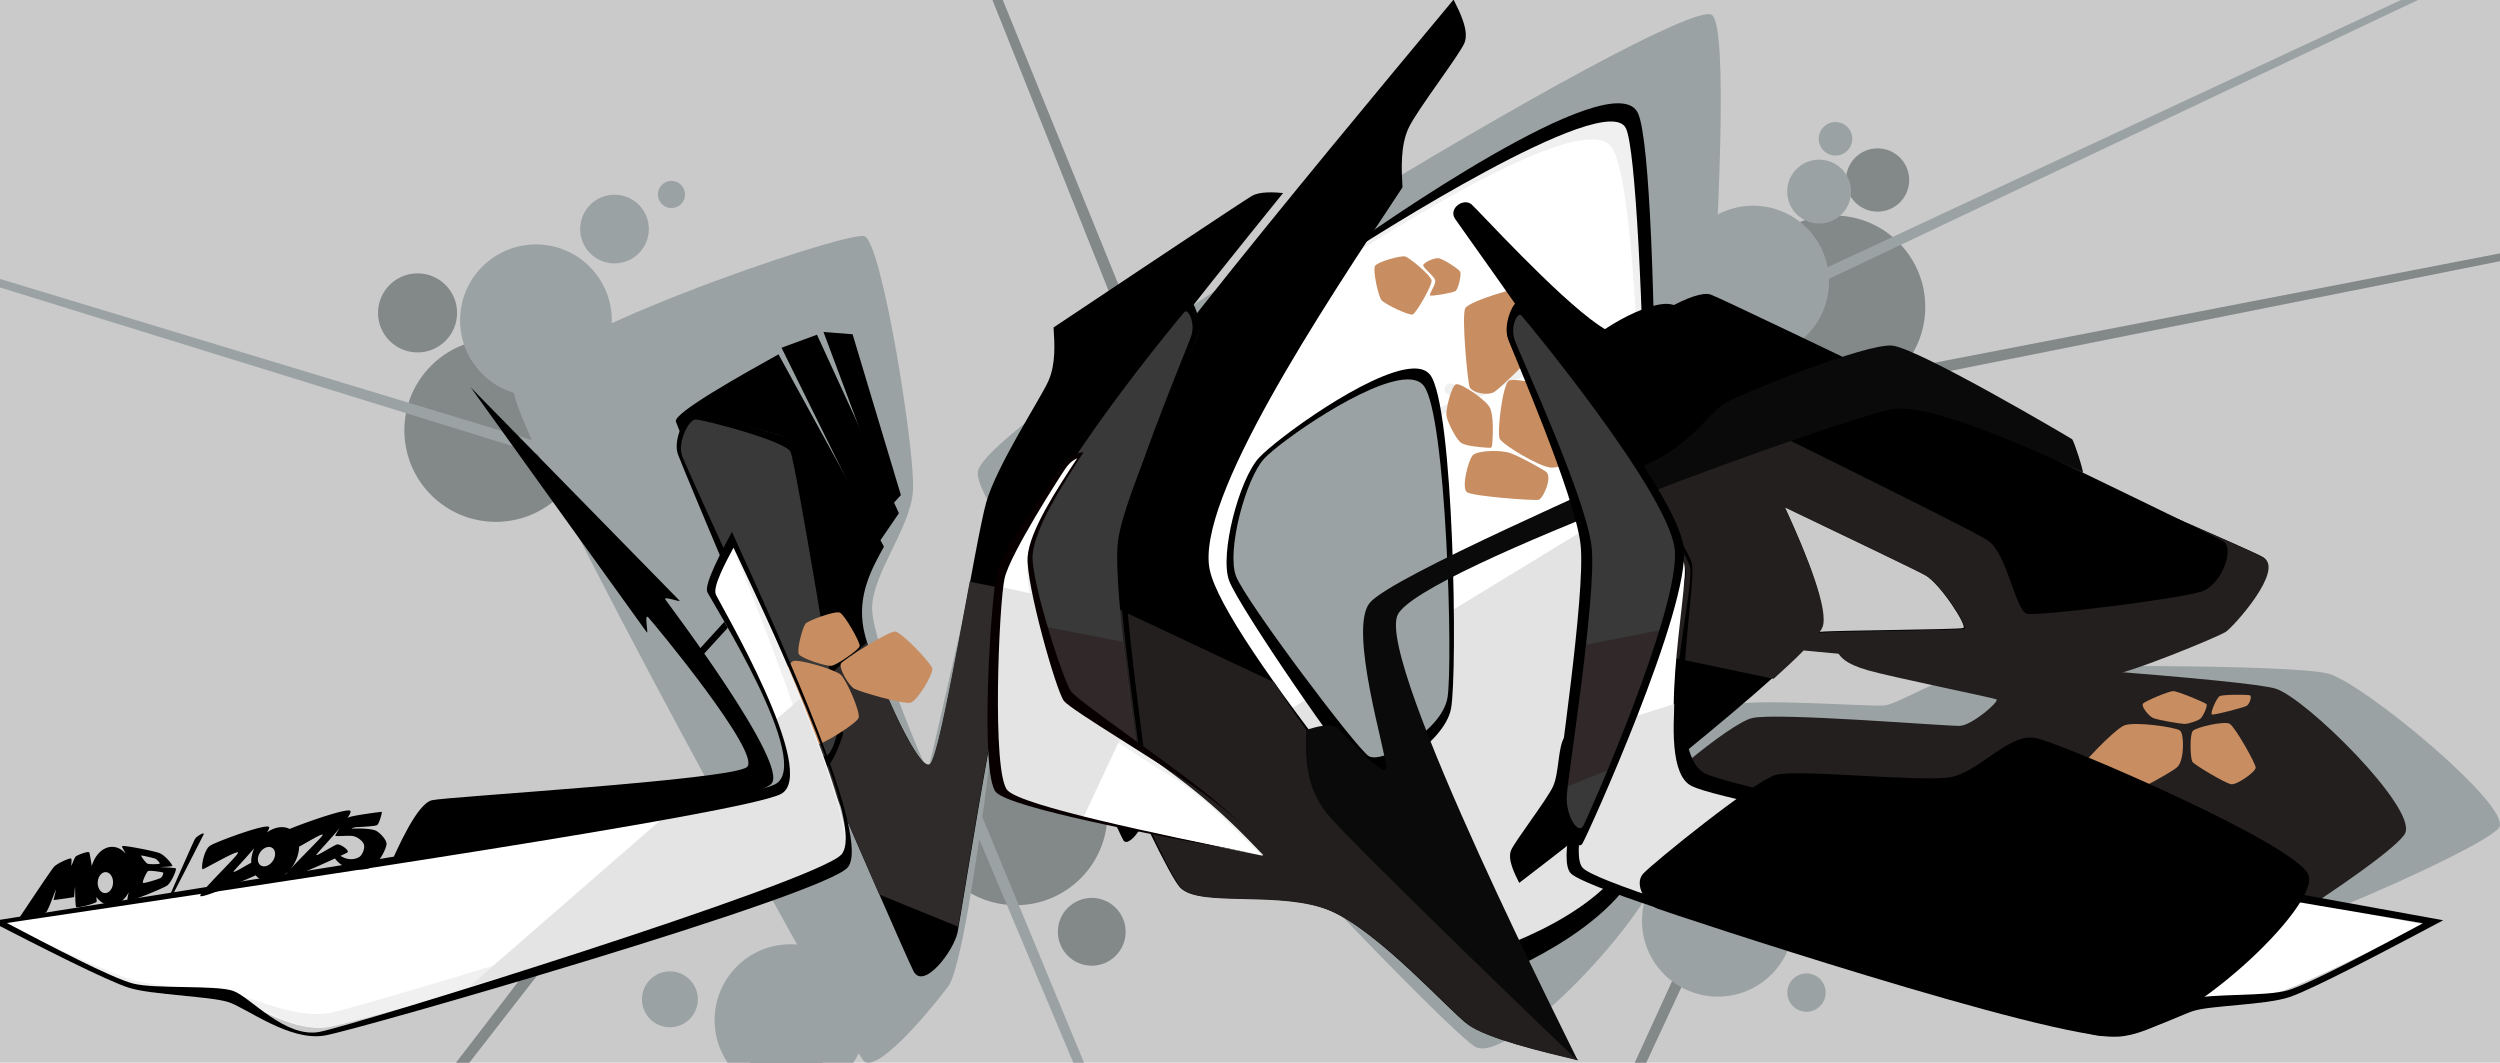 <?xml version="1.0" encoding="UTF-8"?>
<!-- Created with Inkscape (http://www.inkscape.org/) -->
<svg width="1098" height="466.74" version="1.1" viewBox="0 0 290.52 123.49" xmlns="http://www.w3.org/2000/svg">
 <g transform="translate(-46.051 -4.005)" type="layer">
  <rect x="37.245" y="-3.214" width="306.28" height="138.63" fill="#cacaca" stroke-width=".383"/>
 </g>
 <g id="U0_block" fill="#838889" type="layer">
  <path transform="translate(21.532 22.461)" d="m175.03-17.242c0.122 1.099 0.229 2.545 0.264 4.498 0.071 3.957-0.059 9.364-0.328 15.537l-0.203 4.652 4.107-2.195c0.882-0.471 1.867-0.72 2.867-0.727 3.431 0.004 6.152 2.728 6.152 6.156-2e-3 1.758-0.753 3.429-2.066 4.598l-2.988 2.658 3.609 1.723c1.504 0.718 3.598 1.729 5.312 2.551l0.926 0.443 0.982-0.293c1.146-0.343 2.163-0.602 2.832-0.721 0.446-0.079 0.771-0.07 0.627-0.084-0.08-0.008 0.225 0.067 0.381 0.121 0.313 0.108 0.748 0.282 1.256 0.504 1.524 0.667 3.695 1.767 5.969 2.982 2.842 1.52 5.869 3.227 8.193 4.562 0.016 0.009 2.807 1.636 3.43 1.996 0.01 0.02 0.021 0.039 0.031 0.061 0.022 0.042 0.043 0.087 0.066 0.133 0.025 0.051 0.051 0.104 0.078 0.158 0.268 0.544 0.59 1.239 0.807 1.74l0.391 0.906 0.889 0.432c4.517 2.188 8.787 4.255 11.631 5.644l0.051 0.025 0.053 0.021c2.583 1.127 4.827 2.114 6.482 2.853 1e-3 4.6e-4 0.943 0.435 1.756 0.809-5e-3 0.01-9e-3 0.018-0.014 0.027-0.054 0.107-0.114 0.222-0.18 0.34-0.496 0.887-1.321 1.995-2.057 2.859-7.2e-4 8.44e-4 -1.249 1.358-1.248 1.357 5.1e-4 -3.39e-4 -1.827 0.816-1.828 0.816-0.76 0.324-1.672 0.701-2.643 1.09-1.618 0.648-3.405 1.329-4.936 1.859l0.861 5.166c5.745 0.016 11.707 0.11 15.973 0.312 1.706 0.081 3.146 0.181 4.143 0.291 0.664 0.074 1.167 0.172 1.23 0.189 0.067 0.019 0.734 0.296 1.527 0.764 1.19 0.701 2.8 1.809 4.518 3.107 4.294 3.246 9.396 7.865 11.287 10.34 0.026 0.034 0.047 0.064 0.072 0.098-1.206 0.746-3.324 1.92-6.246 3.312-2.998 1.429-6.608 3.029-10.379 4.586l-8.32 3.436 8.854 1.631c0.703 0.13 1.402 0.259 2.133 0.395-1.408 0.684-2.841 1.413-4.098 1.998-2.316 1.078-4.344 1.928-5.023 2.133-0.738 0.223-3.02 0.474-5.168 0.617-1.745 0.116-4.354 0.228-5.742 0.6-1.085 0.29-2.813 1.202-3.797 1.658-0.983 0.456-2.015 0.877-2.971 1.123-0.955 0.246-1.806 0.309-2.488 0.18-0.202-0.038-1.561-0.365-3.217-0.799l-0.014 0.053c-1.678-0.464-4.026-1.117-7.137-1.99-4.959-1.372-11.168-3.143-17.449-4.988-0.633-0.184-1.219-0.354-1.836-0.535-0.274-0.081-0.543-0.163-0.844-0.252-1.581-0.464-3.119-0.927-4.693-1.397l-2.562-0.764-0.748 2.566c-0.769 2.642-3.162 4.437-5.912 4.438-3.434 1.41e-4 -6.162-2.727-6.162-6.152 2e-3 -0.622 0.098-1.24 0.285-1.832l-4.779-2.217c-2.41 3.814-6.762 8.78-10.652 12.201l-1.543 1.357 0.926 1.834c0.014 0.028 0.305 0.604 0.42 0.832-0.842-0.234-1.715-0.462-2.475-0.709l-1.07-0.348-0.994 0.527c-0.52 0.276-0.889 0.394-1.115 0.453-0.315-0.272-0.945-0.812-0.945-0.812-0.515-0.469-1.148-1.066-1.877-1.768-2.732-2.631-6.796-6.742-11.396-11.531l-0.246-0.256-0.303-0.182c-0.657-0.394-1.4-0.807-2.131-1.119-1.41-0.603-2.96-0.959-4.441-1.176-3.386-0.495-7.493-0.377-9.83-0.545-0.831-0.06-1.517-0.16-1.93-0.27-0.184-0.049-0.288-0.094-0.348-0.121-0.067-0.109-0.463-0.748-0.463-0.748-0.228-0.392-0.502-0.889-0.809-1.469-0.512-0.965-1.114-2.161-1.772-3.518l-0.566-1.166-1.266-0.271c-4.982-1.072-9.798-2.2-12.965-3.156-1.056-0.319-1.928-0.62-2.512-0.863-0.158-0.066-0.258-0.115-0.367-0.168-0.006-0.027-0.013-0.053-0.02-0.082-0.147-0.684-0.291-1.972-0.373-3.49l-5.287-0.188c-0.79 6.305-1.688 12.82-2.562 17.951-0.525 3.079-1.048 5.674-1.5 7.33-2.93e-4 0.001-0.5 1.553-0.5 1.553-1.321 1.74-3.411 4.252-5.191 5.988-0.557 0.543-0.913 0.778-1.338 1.107l-2.008-3.314-2.129 4.408c-1.029 2.131-3.172 3.479-5.535 3.482-3.434 1.4e-4 -6.16-2.727-6.16-6.162 5.8e-5 -3.435 2.726-6.16 6.154-6.16 0.183 4.7e-4 0.361 0.008 0.537 0.023l5 0.451-2.441-4.387c-0.93-1.672-2.007-3.631-3.049-5.518l-1.084-1.965-2.117 0.74c-9.294 3.251-24.706 7.808-36.164 11.041-7.639 2.155-13.967 3.804-14.582 3.92-0.443 0.084-0.961 0.088-1.551 0.006l-0.035-0.006-0.037-0.004c-1.421-0.156-3.203-0.901-4.785-1.66-0.923-0.443-2.067-1.052-3.107-1.33-0.377-0.101-0.85-0.177-1.19-0.225l-0.021-2e-3 -0.021-0.004c-2.039-0.251-5.386-0.366-7.5-0.617l-0.02-4e-3c-0.957-0.106-1.789-0.254-2.158-0.365-0.679-0.205-2.708-1.055-5.023-2.133-1.164-0.542-2.496-1.22-3.795-1.85 11.786-1.865 24.605-3.89 37.344-5.986l1.406-0.232 0.584-1.301c0.624-1.389 1.371-2.956 2.061-4.1 0.345-0.572 0.682-1.036 0.898-1.275 0.017-0.019 0.033-0.035 0.049-0.051 0.379-0.036 2.262-0.215 2.264-0.215 6.125-0.517 21.073-1.543 28.904-2.557l3.836-0.498-1.842-3.4c-5.136-9.488-10.345-19.29-14.461-27.42l-0.092-0.184-0.121-0.168c-2.067-2.875-3.871-5.385-5.75-7.998l1.398-0.969c-1.03-2.208-1.836-4.059-2.318-5.334-0.321-0.85-0.486-1.522-0.484-1.51l-0.23-1.695-1.641-0.49c-2.622-0.782-4.399-3.166-4.4-5.9 6e-5 -3.435 2.726-6.162 6.16-6.162 3.421 6.1e-5 6.138 2.709 6.158 6.125-0.004 0.049-0.006 0.09-0.012 0.154l-0.42 4.561 4.166-1.9c5.669-2.585 12.634-5.212 18.291-7.115 2.829-0.952 5.338-1.724 7.168-2.219 0.576-0.156 0.933-0.23 1.353-0.326 0.264 0.722 0.563 1.548 0.91 2.957 0.677 2.746 1.387 6.402 1.988 10.025 0.601 3.624 1.095 7.234 1.361 9.902 0.177 1.779 0.231 3.236 0.205 3.623-0.074 1.089-0.696 2.775-1.565 4.609-0.814 1.72-1.98 3.941-2.617 5.936-0.335 1.047-0.588 2.202-0.574 3.389 0.05 4.244 5.031 16.251 6.215 18.879l0.209 0.463 0.367 0.355c0.359 0.347 1.461 1.365 3.033 1.037l1.578-0.328 0.438-1.551c0.377-1.338 2.726-11.713 4.115-17.754l0.014-0.055 0.01-0.057c0.93-5.003 1.733-9.114 2.195-11.121l0.344 5.1c0.064 0.953 0.253 2.121 0.486 3.303 0.429 2.168 2.622 11.335 4.031 13.193 0.71 0.936 3.518 2.937 4.559 3.697l7.537 5.504-3.51-8.646c-2.009-4.951-3.83-10.025-4.922-14.105l-0.145-0.539-0.348-0.436c-1.055-1.318-2.017-2.557-2.922-3.752l-4.465-5.894 0.094-0.299-0.535-0.99c-0.352-0.651-0.576-1.172-0.689-1.504 0.168-0.212 0.406-0.49 0.768-0.85 0.815-0.811 2.053-1.885 3.564-3.098l0.391-0.314 0.25-0.436c0.94-1.637 2.485-4.252 2.922-5.244 0.894-2.029 0.916-4.154 0.848-5.883 4.495-2.996 10.304-6.865 14.906-9.918-1.17 1.465-2.22 2.752-3.402 4.25l3.537 3.867c0.846-0.553 1.668-1.091 2.523-1.645l0.365-0.236 0.27-0.338c6.056-7.599 12.563-15.508 18.805-23.047-0.296 0.48-0.618 0.984-0.805 1.381-1.049 2.231-1.099 4.723-1.043 6.6l0.135 4.527 3.885-2.326c14.202-8.507 27.636-15.842 32.729-17.775zm4.797 48.504 3.102 6.701c1.639 3.542 3.095 7.101 3.789 9.547 0.231 0.815 0.374 1.506 0.426 1.959 0.022 0.19 0.021 0.305 0.019 0.389-0.021 0.039 0.02-0.042-0.043 0.047l-0.541 0.762-0.051-0.006-0.924 0.943c-1.531 1.562-3.903 3.707-6.654 6.064l-6.24 5.348 8.189-0.686c1.556-0.13 4.297-0.104 7.01-0.016 1.943 0.063 8.353 0.399 9.518 0.244 1.469-0.195 4.857-1.958 6.197-2.555l7.418-3.301-7.936-1.721c-2.122-0.46-3.531-0.801-5.019-1.154 3.012-0.05 6.392-0.101 7.697-0.176 0.109-0.006 0.847-0.031 1.367-0.236 0.816-0.322 1.313-0.951 1.549-1.57 0.459-1.204-0.084-2.34-0.191-2.584-0.703-1.605-3.273-5.524-5.453-6.781-1.175-0.678-11.728-5.707-16.568-8.027zm36.359 0.148c7e-3 0.013 0.017 0.027 0.025 0.043 0.01 0.018 0.018 0.036 0.029 0.057-0.059-0.081-0.071-0.13-0.055-0.1zm-28.256 61.467c0.021 2e-6 0.043 0.002 0.066 0.006 0.028 0.005 0.029 0.005 0.057 0.014 0.017 0.005 0.032 0.011 0.047 0.018 0.014 6e-3 0.028 0.012 0.041 0.02 0.011 0.006 0.021 0.012 0.031 0.02 9e-3 0.006 0.019 0.012 0.027 0.02 8e-3 0.006 0.016 0.015 0.023 0.021 0.066 0.062 0.116 0.153 0.131 0.252 3e-3 0.021 4e-3 0.04 4e-3 0.059-2e-5 0.134-0.011 0.165-0.098 0.271-6e-3 0.008-0.013 0.016-0.019 0.023-8e-3 0.008-0.015 0.016-0.023 0.023-9e-3 0.008-0.019 0.016-0.029 0.023-0.011 0.008-0.023 0.016-0.035 0.023-0.014 0.008-0.028 0.016-0.043 0.023-0.017 0.008-0.035 0.016-0.053 0.021-0.03 0.009-0.03 0.009-0.061 0.014-0.023 0.004-0.046 0.006-0.066 0.006-0.018 2e-6 -0.038-8.89e-4 -0.059-0.004-0.028-0.004-0.029-0.006-0.057-0.014-0.025-7e-3 -0.025-0.006-0.049-0.016-0.014-0.006-0.028-0.013-0.041-0.02-0.012-0.006-0.022-0.012-0.033-0.02-0.01-0.006-0.018-0.014-0.027-0.021-8e-3 -0.006-0.016-0.013-0.023-0.02-0.068-0.062-0.119-0.151-0.135-0.25-4e-3 -0.023-6e-3 -0.046-6e-3 -0.066-1e-5 -0.02 2e-3 -0.042 6e-3 -0.064 5e-3 -0.031 4e-3 -0.032 0.014-0.062 6e-3 -0.018 0.014-0.036 0.021-0.053 7e-3 -0.015 0.015-0.029 0.023-0.043 7e-3 -0.012 0.015-0.024 0.023-0.035 8e-3 -0.01 0.015-0.02 0.023-0.029 8e-3 -0.008 0.015-0.016 0.023-0.023 7e-3 -0.007 0.015-0.013 0.023-0.02 0.107-0.087 0.138-0.098 0.271-0.098zm-132.08 0.623c0.359 6e-6 0.592 0.233 0.592 0.592-7e-6 0.359-0.233 0.592-0.592 0.592-0.359-5e-6 -0.592-0.233-0.592-0.592 6e-6 -0.359 0.233-0.592 0.592-0.592zm164.7 0.961c0.161 0.011 0.166 0.069 0.178 0.098-0.087-0.026-0.173-0.052-0.273-0.082 0.025-8.12e-4 0.075-0.017 0.096-0.016z" stop-color="#000000" style="-inkscape-stroke:none;font-variation-settings:normal"/>
  <path d="m67.777 105.43-1.877 1.256-122.98 160.1 0.132 0.068 125.12-160.89z" stop-color="#000000" style="-inkscape-stroke:none;font-variation-settings:normal"/>
  <path d="m213.13 45.06 2.239 0.291 197.98-39.519-0.055-0.138-200.11 38.704z" stop-color="#000000" style="-inkscape-stroke:none;font-variation-settings:normal"/>
  <path d="m200.85 101.47-1.548 1.644-84.062 183.55 0.144 0.036 85.97-184.8z" stop-color="#000000" style="-inkscape-stroke:none;font-variation-settings:normal"/>
  <path d="m131.35 38.378-0.135-2.254-76.011-187.03-0.125 0.08 75.611 189.27z" stop-color="#000000" style="-inkscape-stroke:none;font-variation-settings:normal"/>
  <g stroke-dasharray="0.794, 0.794" stroke-width=".265">
   <circle cx="57.622" cy="50.009" r="10.632"/>
   <circle cx="213.1" cy="35.672" r="10.632"/>
   <circle cx="118.06" cy="94.556" r="10.632"/>
  </g>
  <circle cx="126.87" cy="108.28" r="3.938" stroke-dasharray="0.294, 0.294" stroke-width=".098"/>
  <circle cx="218.19" cy="20.915" r="3.675" stroke-dasharray="0.274, 0.274" stroke-width=".091"/>
  <circle cx="48.523" cy="36.358" r="4.594" stroke-dasharray="0.343, 0.343" stroke-width=".114"/>
 </g>
 <g id="U1_block" transform="translate(-46.051 -4.005)" fill="#9ba2a3" type="layer">
  <path transform="translate(-3.527 .371)" d="m149.9 126.86c-1.379-1.665-40.66-72.382-40.609-77.86 0.051-5.477 38.698-18.611 40.74-17.925 2.043 0.686 5.942 25.197 5.645 29.581-0.297 4.384-4.796 9.702-4.749 13.722 0.047 4.02 6.31 18.946 6.474 18.81 0.163-0.136 6.516-28.798 7.271-30.902s2.82 1.886 2.672 5.072c-0.147 3.186-4.813 47.268-7.586 50.919-2.773 3.651-8.479 10.247-9.859 8.582z" stop-color="#000000" style="-inkscape-stroke:none;font-variation-settings:normal"/>
  <path d="m159.71 58.713c1.55-6.775 81.379-55.183 85.247-52.995 3.868 2.188-3.941 91.238-5.505 98.072-1.564 6.835-18.053 24.074-21.984 21.85-3.931-2.224-59.308-60.153-57.758-66.927z" stop-color="#000000" style="-inkscape-stroke:none;font-variation-settings:normal"/>
  <path d="m246.93 86.029c-2.41 1.009-18.815 15.236-16.52 16.957 2.295 1.721 52.574 14.53 62.288 14.278 9.714-0.252 42.317-14.654 43.782-17.119 1.465-2.465-15.696-16.696-19.832-17.85-4.136-1.154-35.59-1.022-39.968-0.58-4.378 0.443-9.858 4.026-11.557 4.251-1.699 0.226-15.783-0.947-18.193 0.062z" stop-color="#000000" style="-inkscape-stroke:none;font-variation-settings:normal"/>
  <g stroke-dasharray="0.506, 0.506" stroke-width=".169">
   <circle cx="108.33" cy="41.223" r="8.817"/>
   <circle cx="249.78" cy="36.725" r="8.817"/>
   <circle cx="245.68" cy="111" r="8.817"/>
  </g>
  <circle cx="255.98" cy="119.35" r="2.228" stroke-dasharray="0.128, 0.128" stroke-width=".043"/>
  <circle cx="257.45" cy="26.266" r="3.712" stroke-dasharray="0.213, 0.213" stroke-width=".071"/>
  <circle cx="259.35" cy="20.131" r="1.949" stroke-dasharray="0.112, 0.112" stroke-width=".037"/>
  <circle cx="137.91" cy="122.55" r="8.817" stroke-dasharray="0.506, 0.506" stroke-width=".169"/>
  <circle cx="123.9" cy="120.13" r="3.248" stroke-dasharray="0.186, 0.186" stroke-width=".062"/>
  <circle cx="117.46" cy="30.62" r="3.991" stroke-dasharray="0.229, 0.229" stroke-width=".076"/>
  <circle cx="124.08" cy="26.603" r="1.578" stroke-dasharray="0.091, 0.091" stroke-width=".03"/>
  <path d="m112.47 57.296-1.838-1.313-193.21-58.54-0.016 0.148 194.7 60.263z" stop-color="#000000" style="-inkscape-stroke:none;font-variation-settings:normal"/>
  <path d="m246.67 41.247 2.243-0.261 182.47-86.376-0.087-0.12-184.74 86.102z" stop-color="#000000" style="-inkscape-stroke:none;font-variation-settings:normal"/>
  <path d="m157.64 94.422 0.163 2.252 78.326 186.07 0.124-0.082-77.953-188.32z" stop-color="#000000" style="-inkscape-stroke:none;font-variation-settings:normal"/>
 </g>
 <g id="O_block" transform="translate(-46.051 -4.005)" type="layer">
  <path transform="matrix(2.138 0 0 2.138 -.266 -53.855)" d="m110.2 33.552c-1.986-2.545-19.681 10.428-21.179 11.779s-5.44 7.719-3.904 11.454c1.536 3.734 15.571 21.904 17.02 22.934 1.449 1.03 8.366-3.566 8.848-6.233 0.482-2.667 1.201-37.388-0.785-39.932zm-10.782 13.934c1.019 1.312 1.42 16.705 1.206 18.123-0.214 1.418-3.311 3.504-4.401 2.761-1.09-0.743-6.818-8.37-7.514-10.096s0.503-5.275 1.582-6.36c1.079-1.085 8.108-5.741 9.127-4.428z" fill="#fff" stop-color="#000000" style="-inkscape-stroke:none;font-variation-settings:normal"/>
  <g fill="#f0f0f0">
   <path d="m192.87 40.484c-0.012 0.022 35.96-25.102 40.409-19.455 4.449 5.647 3.975 75.822 3.987 75.8 0.012-0.022 2.47-74.62-1.744-79.969s-42.64 23.602-42.652 23.624z" stop-color="#000000" style="-inkscape-stroke:none;font-variation-settings:normal"/>
   <path transform="translate(-.067 -.073)" d="m202.73 89.398c0.965 1.182 2.257 2.765 3.164 2.986s2.837-0.339 4.765-1.588c1.928-1.25 3.549-3.101 3.851-4.778 0.302-1.677 0.172-14.877 0.177-14.865 5e-3 0.013 0.593 14.904 0.437 16.414-0.155 1.51-2.153 5.586-3.291 6.188-1.138 0.602-5.215-0.217-5.859-0.574-0.644-0.357-2.242-2.462-3.244-3.783z" stop-color="#000000" style="-inkscape-stroke:none;font-variation-settings:normal"/>
   <path d="m213.28 51.409 22.113-10.465 0.093 1.021-22.105 10.302z" stop-color="#000000" style="-inkscape-stroke:none;font-variation-settings:normal"/>
   <circle cx="214.58" cy="49.223" r=".656" stroke-dasharray="0.512, 0.512" stroke-width=".171"/>
  </g>
 </g>
 <g id="O_b_block" type="layer">
  <path d="m191.79 56.872-23.278 14.199c0.143 5.481 0.151 9.971-2e-3 10.988-0.458 3.031-7.078 7.491-9.407 5.902-0.938-0.639-3.491-3.688-6.293-7.313l-4.157 2.536c9.661 13.146 21.228 27.709 23.091 29.033 3.098 2.201 17.883-7.622 18.912-13.324 0.508-2.814 1.135-22.333 1.134-42.022z" fill="#e4e3e3" stop-color="#000000" style="-inkscape-stroke:none;font-variation-settings:normal"/>
  <path d="m164.09 42.828c-5.014 0.288-15.859 8.245-17.802 10.383-2.303 2.534-4.577 11.211-3.456 14.26s13.898 21.635 15.415 22.66c1.518 1.025 9.604-3.583 10.376-7.795s0.343-35.222-2.441-38.795c-0.435-0.558-1.164-0.768-2.092-0.714zm-0.603 1.262c0.866-0.021 1.548 0.197 1.961 0.73 2.641 3.415 3.412 32.326 2.765 36.243-0.648 3.917-7.693 7.76-9.166 6.794-1.473-0.967-14.311-18.023-15.417-20.917-1.106-2.893 1.112-11.321 3.299-13.667 1.846-1.979 11.88-9.067 16.558-9.183z" stop-color="#000000" style="-inkscape-stroke:none;font-variation-settings:normal"/>
 </g>
 <g id="M1_block" transform="translate(-46.051 -4.005)" type="layer">
  <path transform="matrix(1.831 0 0 1.831 39.903 -26.442)" d="m46.25 43.372c0.124 0.555 14.45 33.707 15.09 34.902 0.639 1.195 2.534-1.257 2.792-2.472 0.258-1.215 3.412-21.817 5.163-25.862 1.751-4.045 9.984-14.238 15.497-21.063-0.525-0.044-1.459-0.122-1.996 0.193-0.537 0.315-8.242 5.451-12.573 8.339 0.066 0.984 0.154 2.31-0.324 3.394-0.478 1.084-3.284 5.371-3.949 7.709-0.665 2.339-2.819 15.951-3.547 16.631-0.728 0.679-3.832-6.451-4.238-8.605s0.529-3.837 1.295-5.215c-2.231-4.069-4.463-8.138-6.694-12.207-2.275 1.269-6.639 3.702-6.515 4.257z" stop-color="#000000" style="-inkscape-stroke:none;font-variation-settings:normal"/>
  <path d="m136.87 44.412 11.235 22.755 2.407-3.524-9.522-20.743z" stop-color="#000000" style="-inkscape-stroke:none;font-variation-settings:normal"/>
  <path d="m141.75 42.585 7.634 20.455 1.357-1.507-5.614-18.689z" stop-color="#000000" style="-inkscape-stroke:none;font-variation-settings:normal"/>
 </g>
 <g id="M1_b_block" type="layer">
  <path transform="translate(-46.051 -4.005)" d="m158.74 71.606c-1.64 8.798-3.709 20.319-4.612 21.162-1.186 1.107-5.795-9.07-7.326-14.115l-8.206 7.112c3.591 8.303 7.069 16.31 9.646 22.195l9.152 3.732c0.531-2.827 4.086-25.721 7.13-38.94z" fill="#302b2b" stop-color="#000000" style="-inkscape-stroke:none;font-variation-settings:normal"/>
 </g>
 <g id="M3_block" transform="translate(-46.051 -4.005)" type="layer">
  <path transform="matrix(1.79 .383 -.383 1.79 94.475 -91.939)" d="m75.329 37.455c-6.856 13.069-17.838 34.002-18.156 37.998-0.318 3.996 11.557 19.783 12.971 20.756s6.286-1.214 9.593-0.566c3.307 0.648 8.719 4.625 10.073 5.239 1.354 0.613 4.943 0.697 7.274 0.751-10.926-8.501-27.538-21.427-29.331-25.571s3.45-17.493 6.898-26.273c-0.304-1.12-0.692-2.55-0.406-3.781 0.286-1.231 2.192-5.202 2.335-6.01s-0.684-1.837-1.251-2.542z" stop-color="#000000" style="-inkscape-stroke:none;font-variation-settings:normal"/>
  <path transform="matrix(1.831 0 0 1.831 39.903 -26.442)" d="m27.937 71.93c0.681-1.547 1.887-4.287 2.838-4.515 0.952-0.228 19.012-1.286 19.99-2.106 0.977-0.82-5.952-9.168-6.257-9.493-0.305-0.325 0.04 1.126-0.106 0.937-0.146-0.189-7.397-10.285-11.174-15.544 4.475 4.566 13.113 13.382 13.254 13.534 0.14 0.152-1.081-0.338-0.888-0.054s7.909 10.483 6.716 11.687-15.418 3.873-24.372 5.553z" stop-color="#000000" style="-inkscape-stroke:none;font-variation-settings:normal"/>
  <path d="m127.17 79.607 6.203-6.798 0.34 0.765-6.288 6.883z" stop-color="#000000" style="-inkscape-stroke:none;font-variation-settings:normal"/>
  <path d="m204.3 31.723c0.358-0.26 29.338-20.755 32.107-14.546 2.769 6.208 2.415 76.039 0.847 85.011-1.568 8.972-16.914 15.074-17.123 15.124-0.209 0.05-2.225-2.344-2.037-2.429 0.187-0.085 16.7-4.842 18.499-14.565 1.799-9.723 0.648-76.563-1.589-81.39-2.238-4.827-30.841 13.589-31.172 13.795s0.11-0.739 0.468-0.998z" stop-color="#000000" style="-inkscape-stroke:none;font-variation-settings:normal"/>
 </g>
 <g id="M3_b_block" type="layer">
  <path transform="matrix(1.79 .383 -.383 1.79 48.564 -95.874)" d="m57.99 78.661c3.149 6.169 11.065 16.798 12.154 17.547 1.414 0.973 6.286-1.214 9.593-0.566 3.307 0.648 8.719 4.625 10.073 5.239 1.354 0.613 4.943 0.697 7.274 0.751-8.696-6.767-18.345-13.72-23.906-19.433z" fill="#241f1f" stop-color="#000000" style="-inkscape-stroke:none;font-variation-settings:normal"/>
 </g>
 <g id="Mstone_2_block" fill="#c88d61" type="layer">
  <path transform="matrix(1.632 0 0 1.632 -9.134 -51.34)" d="m118.79 63.228c0.225-0.645-0.438-3.079-1.043-3.572-0.604-0.494-4.245-1.358-4.702-1.097-0.458 0.261-0.864 3.716-0.661 4.138s2.769 1.974 3.622 2.052c0.853 0.078 2.559-0.876 2.784-1.521z" stop-color="#000000" style="-inkscape-stroke:none;font-variation-settings:normal"/>
  <path transform="matrix(1.632 0 0 1.632 -7.43 -50.772)" d="m114.61 64.674c-0.549-0.335-1.666-0.971-2.44-1.274-0.774-0.303-2.421-0.198-2.738 0.113-0.317 0.311-0.847 2.344-0.422 2.643 0.425 0.299 4.765 0.612 5.095 0.543 0.33-0.069 1.054-1.69 0.504-2.025z" stop-color="#000000" style="-inkscape-stroke:none;font-variation-settings:normal"/>
  <path transform="matrix(1.632 0 0 1.632 -9.014 -49.739)" d="m111.38 62.353c0.381 0.027 0.381 0.027 0.407-0.364 0.025-0.391 0.126-1.937-0.189-2.508-0.316-0.571-2.035-1.718-2.375-1.65-0.34 0.068-0.747 1.757-0.708 2.2 0.039 0.443 0.692 1.738 1.048 1.978 0.356 0.24 1.436 0.316 1.817 0.343z" stop-color="#000000" style="-inkscape-stroke:none;font-variation-settings:normal"/>
  <path transform="matrix(.76 -1.501 1.501 .76 -18.41 133.99)" d="m98.016 76.41c0.308-0.311 4.143-2.738 4.712-2.712s3.136 2.738 3.235 3.197c0.099 0.458-1.29 2.819-1.968 2.913-0.678 0.094-5.012-1.421-5.502-1.695s-0.785-1.391-0.477-1.702z" stop-color="#000000" style="-inkscape-stroke:none;font-variation-settings:normal"/>
  <path transform="matrix(.676 1.161 -1.161 .676 183.99 -128.92)" d="m93.746 75.434c0.217 0.357 2.367 1.06 2.818 0.999 0.451-0.06 2.393-1.387 2.443-1.712 0.049-0.325-1.311-2.718-1.72-2.891s-2.68 0.661-2.948 0.938c-0.268 0.277-0.81 2.308-0.593 2.665z" stop-color="#000000" style="-inkscape-stroke:none;font-variation-settings:normal"/>
  <path transform="translate(-.607 .082)" d="m166 30.759c0.018 0.332 1.268 1.241 1.385 1.724s-0.771 1.644-0.593 1.764c0.178 0.121 2.659-0.295 2.964-0.515 0.305-0.22 0.715-1.902 0.534-2.243s-2.022-1.497-2.498-1.568c-0.476-0.071-1.81 0.505-1.792 0.837z" stop-color="#000000" style="-inkscape-stroke:none;font-variation-settings:normal"/>
 </g>
 <g id="M4_block" transform="translate(-46.051 -4.005)" fill="#393939" type="layer">
  <path transform="translate(-5.297 .947)" d="m189.29 38.045c-0.445 0.438-18.102 21.528-18.859 28.346-0.757 6.817 11.056 32.616 11.673 33.677 0.617 1.061 2.296-2.14 2.095-4.558-0.202-2.418-3.606-23.803-2.939-29.494s8.596-22.149 9.223-23.868c0.627-1.72-0.747-4.541-1.192-4.103z" stop-color="#000000" style="-inkscape-stroke:none;font-variation-settings:normal"/>
  <path d="m125.24 57.077c0.562 1.611 13.772 33.151 15.189 35.581s3.441-3.588 3.412-4.006c-0.029-0.418-4.925-31.88-5.548-33.169-0.623-1.288-10.641-2.953-11.467-2.872-0.825 0.081-2.147 2.854-1.585 4.465z" stop-color="#000000" style="-inkscape-stroke:none;font-variation-settings:normal"/>
 </g>
 <g id="M4_b_block" type="layer">
  <path d="m120.89 72.712c1.659 5.255 4.097 11.341 6.161 16.179l5.605 2.242c-0.401-3.049-1.43-10.056-2.143-16.55z" fill="#312929" stop-color="#000000" style="-inkscape-stroke:none;font-variation-settings:normal"/>
  <path d="m138.05 34.693c-0.035 0.003-0.067 0.018-0.095 0.045-0.452 0.44-18.405 21.629-19.19 28.545-0.785 6.915 11.122 33.281 11.779 34.356 0.656 1.074 3.175-2.442 3.053-4.903-0.123-2.462-3.44-24.022-2.852-29.765 0.588-5.744 7.897-22.379 8.467-24.115 0.534-1.627-0.64-4.209-1.161-4.162zm-0.237 1.489c0.446 0.048 1.096 1.503 0.583 2.965-0.586 1.671-7.718 18.528-8.28 24.186-0.562 5.658 2.756 26.432 2.896 28.784s-1.972 4.516-2.56 3.466c-0.589-1.05-11.417-25.581-10.632-32.209 0.785-6.628 17.406-26.683 17.818-27.121 0.051-0.055 0.111-0.077 0.175-0.07z" stop-color="#000000" style="-inkscape-stroke:none;font-variation-settings:normal"/>
  <path d="m80.415 48.318c-0.895 0.046-2.217 2.819-1.638 4.464 0.579 1.645 14.147 33.901 15.607 36.399 1.46 2.498 3.594-3.521 3.572-3.942s-4.38-32.182-5.024-33.502c-0.644-1.321-11.621-3.465-12.516-3.418zm0.405 0.424c0.798-0.015 10.435 2.483 11.043 3.756 0.608 1.272 5.533 31.391 5.575 31.782 0.042 0.391-0.998 5.342-2.384 2.938-1.386-2.404-15.189-32.663-15.778-34.211-0.589-1.548 0.746-4.249 1.544-4.264z" stop-color="#000000" style="-inkscape-stroke:none;font-variation-settings:normal"/>
 </g>
 <g id="Mstone_1_block" fill="#c88d61" type="layer">
  <path transform="matrix(1.343 0 0 1.343 -32.814 -25.903)" d="m91.666 79.903c-0.157-0.586 0.884-3.211 1.388-3.412 0.504-0.201 3.611 0.731 4.115 1.163 0.505 0.432 1.737 3.261 1.56 3.75s-3.282 2.429-3.734 2.335c-0.452-0.094-3.172-3.251-3.329-3.837z" stop-color="#000000" style="-inkscape-stroke:none;font-variation-settings:normal"/>
  <path transform="matrix(1.343 0 0 1.343 -33.063 -25.28)" d="m93.746 75.434c0.217 0.357 2.367 1.06 2.818 0.999 0.451-0.06 2.393-1.387 2.443-1.712 0.049-0.325-1.311-2.718-1.72-2.891s-2.68 0.661-2.948 0.938c-0.268 0.277-0.81 2.308-0.593 2.665z" stop-color="#000000" style="-inkscape-stroke:none;font-variation-settings:normal"/>
  <path transform="matrix(1.343 0 0 1.343 -33.967 -25.592)" d="m98.07 76.451c0.254-0.351 4.089-2.778 4.658-2.752s3.136 2.738 3.235 3.197c0.099 0.458-1.29 2.819-1.899 2.965-0.609 0.145-4.364-0.94-4.854-1.214s-1.394-1.843-1.14-2.194z" stop-color="#000000" style="-inkscape-stroke:none;font-variation-settings:normal"/>
 </g>
 <g id="M2_block" transform="translate(-46.051 -4.005)" type="layer">
  <path transform="matrix(1.29 1.3 -1.3 1.29 143.92 -52.956)" d="m26.016 101.08c10.425-14.457 27.64-38.329 28.597-41.037 0.957-2.707-11.205-5.338-11.7-5.544-0.495-0.206-1.144-2.269-1.502-3.407 7.28 2.72 19.45 7.268 19.626 9.543 0.176 2.275-14.412 28.438-15.654 30.276-1.243 1.839-4.226 2.336-5.18 2.892-0.954 0.556-3.377 3.063-4.707 3.784-1.33 0.721-6.134 2.355-9.479 3.494z" fill="#fff" stop-color="#000000" style="-inkscape-stroke:none;font-variation-settings:normal"/>
  <path d="m131.15 66.8c-0.04 0.075-0.094 0.181-0.135 0.26 4.933 12.38 13.029 32.753 10.345 35.803-2.701 3.071-52.909 17.989-56.776 18.814-3.868 0.825-9.045-1.667-11.225-2.148-2.181-0.481-9.165-0.837-11.913-1.657-2.459-0.734-9.266-3.882-14.846-6.483 5.779 2.874 13.866 6.888 16.477 7.676 2.652 0.8 9.035 0.717 10.988 1.24 1.953 0.523 6.447 3.76 10.439 3.005 3.993-0.755 56.816-15.527 59.547-18.689 2.732-3.162-7.05-24.848-12.901-37.821z" fill="#f0f0f0" stop-color="#000000" style="-inkscape-stroke:none;font-variation-settings:normal"/>
  <path transform="matrix(-1.831 0 0 1.831 267.8 -28.037)" d="m52.588 46.496c1.26 2.024 2.967 4.766 3.091 6.4 0.124 1.635-1.732 8.085-2.183 8.681s-5.683 4.162-7.814 5.848c-2.131 1.685-3.429 3.035-4.727 4.386 5.917-1.181 15.702-3.136 16.687-4.205s0.488-12.17 0.099-13.73c-0.389-1.559-3.796-6.316-4.157-6.764-0.361-0.449-0.752-0.551-0.996-0.615z" fill="#fff" stop-color="#000000" style="-inkscape-stroke:none;font-variation-settings:normal"/>
  <path d="m171.56 57.025c-0.1 0.026-0.218 0.059-0.342 0.099-2.497 3.852-5.193 8.753-5.742 11.907-0.566 3.253 2.571 15.064 3.372 16.155 0.801 1.091 9.11 6.464 13.569 9.225 4.326 2.679 7.483 6.566 10.27 8.934 0.052 0.01 0.123 0.025 0.175 0.035-2.377-2.472-4.753-4.944-8.655-8.03-3.902-3.086-13.482-9.617-14.309-10.708s-4.225-12.903-3.998-15.896c0.227-2.993 3.353-8.014 5.661-11.72z" fill="#f0f0f0" stop-color="#000000" style="-inkscape-stroke:none;font-variation-settings:normal"/>
 </g>
 <g id="M2_b_block" type="layer">
  <path transform="matrix(1.29 1.3 -1.3 1.29 97.83 -57.235)" d="m51.785 55.14-0.138 2.104c1.924 0.85 3.312 1.821 2.965 2.803-0.243 0.689-1.553 2.765-3.521 5.689l-1.12 17.115c4.686-8.473 11.183-20.684 11.065-22.213-0.103-1.33-4.326-3.435-9.251-5.498z" fill="#e5e4e4" stop-color="#000000" style="-inkscape-stroke:none;font-variation-settings:normal"/>
  <path transform="matrix(-1.831 0 0 1.831 221.79 -31.938)" d="m57.859 54.631c0.355 2.945 0.67 12.011-0.217 12.974-0.427 0.464-2.548 1.096-5.252 1.757l-2.392-5.111c1.721-1.24 3.262-2.363 3.497-2.674 0.325-0.429 1.369-3.877 1.887-6.394z" fill="#e5e4e4" stop-color="#000000" style="-inkscape-stroke:none;font-variation-settings:normal"/>
  <path d="m125.92 52.533c-0.519 0.087-1.351 0.228-2.051 1.075-0.7 0.847-7.209 9.899-7.983 12.827-0.774 2.928-2.039 23.643-0.137 25.626 1.769 1.844 18.239 4.975 29.863 7.122-11.163-2.268-26.808-5.538-28.524-7.332-1.857-1.941-1-21.843-0.338-24.686 0.663-2.843 6.454-11.845 7.046-12.698 0.592-0.853 1.088-1.079 1.397-1.22-2.359 3.57-5.555 8.407-5.776 11.472-0.22 3.064 3.331 15.633 4.225 16.742 0.894 1.109 11.361 7.282 15.577 10.285 2.336 1.664 4.136 3.173 5.711 4.617-1.581-1.492-3.354-3.068-5.646-4.871-4.049-3.186-13.927-10.006-14.797-11.112-0.87-1.106-4.69-12.852-4.488-15.867 0.202-3.015 3.491-8.172 5.919-11.978z" fill="#080000" stop-color="#000000" style="-inkscape-stroke:none;font-variation-settings:normal"/>
  <path transform="matrix(1.29 1.3 -1.3 1.29 97.671 -57.29)" d="m41.307 50.69c0.392 1.273 1.103 3.581 1.601 3.8s12.661 2.85 11.686 5.581c-0.975 2.731-18.356 26.827-28.881 41.42 3.228-1.053 7.862-2.566 9.197-3.272s3.996-3.274 5.074-3.83c1.078-0.557 4.537-0.988 5.826-2.868 1.289-1.88 15.992-28.717 15.786-31.05s-12.772-6.992-20.289-9.779zm0.783 0.637c6.924 2.451 18.499 6.549 18.642 8.858s-14.083 29.581-15.335 31.432c-1.252 1.851-4.663 1.552-5.708 2.058-1.044 0.506-3.57 3.446-4.8 4.176s-5.441 2.059-8.373 2.984c10.493-14.288 27.82-37.882 28.776-40.594 0.956-2.712-11.396-5.82-11.892-6.027-0.496-0.207-1.021-1.934-1.31-2.886z" stop-color="#000000" style="-inkscape-stroke:none;font-variation-settings:normal"/>
 </g>
 <g id="sign" type="layer">
  <path d="m40.241 94.197c-1.295 0.174-4.848 1.417-6.58 2.13a2.471 3.386 33.469 0 0-2.646 0.409c0.208-0.312 0.315-0.54 0.257-0.628-0.297-0.455-6.11 1.683-6.864 2.172-0.754 0.489-1.093 2.759-0.842 2.724 0.251-0.035 4.35-2.449 4.076-1.866-0.275 0.583-4.497 4.571-4.367 4.974 0.105 0.328 4.575-1.557 6.441-2.397a2.471 3.386 33.469 0 0 0.39 0.358 2.471 3.386 33.469 0 0 3.37-0.773c-0.366 0.421-0.592 0.729-0.555 0.819 0.113 0.27 3.868-1.375 6.005-2.361 0.209 0.291 0.517 0.604 0.914 0.823 0.892 0.493 2.48 0.642 3.351 0.192 0.87-0.45 1.713-2.188 1.73-2.691 0.017-0.503-0.809-1.353-1.251-1.557-0.442-0.205-1.572-0.247-1.883-0.249-0.31-0.002-0.831 0.019-0.914-0.011-0.083-0.03 0.441-0.138 0.477-0.141 0.036-3e-3 2.206-0.087 2.465-0.238 0.259-0.152 0.615-1.523 0.55-1.544-0.065-0.021-3.465 0.433-3.874 0.646-0.04 0.021-0.089 0.061-0.141 0.109 0.312-0.451 0.471-0.783 0.348-0.879-0.062-0.049-0.222-0.052-0.457-0.021zm-16.654 2.658c-0.227 0.041-0.79 0.38-0.943 0.659-0.205 0.372-2.882 6.461-2.974 6.693-0.092 0.232 0.247 0.047 0.379-0.191 0.131-0.238 3.522-6.824 3.627-7.088 0.026-0.066-0.012-0.086-0.088-0.072zm-10.793 1.569a2.471 3.386 2.71 0 0-2.128 2.209c-0.135-0.833-0.252-1.497-0.286-1.568-0.101-0.209-1.423 0.305-1.584 0.468-0.161 0.163-0.452 1.031-0.497 1.048-0.045 0.017 0.087-0.774-0.053-0.827-0.14-0.053-1.594 0.539-1.996 1.005-0.402 0.466-3.839 5.646-4.036 5.942-0.197 0.297-0.197 0.297-0.042 0.259 0.155-0.038 2.932-0.713 3.186-0.953 0.254-0.24 0.988-2.308 1.108-2.561 0.119-0.254-0.253 1.12-0.234 1.138 0.019 0.018 2.346-0.311 2.371-0.334 0.025-0.023 0.105-1.345 0.12-1.138 0.015 0.207 0.004 2.164 0.14 2.301 0.136 0.137 2.321-0.432 2.374-0.649 0.009-0.037-0.013-0.257-0.047-0.538a2.471 3.386 2.71 0 0 1.605 0.949 2.471 3.386 2.71 0 0 2.162-1.489c-0.116 0.531-0.203 0.906-0.094 0.973 0.246 0.152 4.063-1.414 4.554-1.75 0.491-0.336 1.131-1.854 1.02-1.98-0.11-0.126-1.707-0.148-1.77-0.163-0.063-0.015 1.302-0.051 1.361-0.145 0.058-0.094-0.814-1.212-1.474-1.478-0.639-0.257-3.951-0.894-4.319-0.832-0.012 2e-3 -0.021 0.005-0.026 0.008-0.094 0.059 0.143 0.377 0.411 0.905a2.471 3.386 2.71 0 0-1.504-0.812 2.471 3.386 2.71 0 0-0.323 0.014zm3.617 0.991c0.134-0.012 1.475 0.297 1.655 0.377 0.186 0.082 0.568 0.523 0.48 0.578-0.088 0.055-1.182 0.09-1.406-9e-3 -0.224-0.098-0.794-0.909-0.738-0.944 0.002-9.6e-4 0.005-2e-3 0.009-2e-3zm23.069-3.197c-0.297 0.448-0.533 0.857-0.513 0.904 0.044 0.101 1.601-0.065 2.108 0.045 0.506 0.11 1.099 0.586 1.216 0.975 0.117 0.389-0.126 1.089-0.44 1.364-0.314 0.275-1.013 0.463-1.694 0.233-0.201-0.068-0.403-0.171-0.594-0.278 0.424-0.2 0.754-0.36 0.81-0.398 0.304-0.203-0.815-1.028-1.215-0.93-0.399 0.099-2.687 1.603-2.358 1.14 0.188-0.265 1.599-1.755 2.679-3.055zm-2.06 0.766c0.084-0.013 0.103 0.022 0.031 0.124-0.32 0.455-2.453 2.516-3.675 3.857a2.471 3.386 33.469 0 0 0.259-0.354 2.471 3.386 33.469 0 0 0.719-2.217c0.766-0.417 2.305-1.353 2.665-1.411zm-7.876 1.588a2.471 3.386 33.469 0 0-0.347 1.684c-0.736 0.373-2.294 1.363-2.018 0.975 0.169-0.238 1.322-1.462 2.364-2.659zm1.487-0.125a0.889 1.218 33.469 0 1 0.609 0.084 0.889 1.218 33.469 0 1 0.07 1.506 0.889 1.218 33.469 0 1-1.413 0.526 0.889 1.218 33.469 0 1-0.07-1.506 0.889 1.218 33.469 0 1 0.804-0.61zm-18.927 2.921a0.889 1.218 2.71 0 1 0.199-0.021 0.889 1.218 2.71 0 1 0.83 1.259 0.889 1.218 2.71 0 1-0.945 1.175 0.889 1.218 2.71 0 1-0.83-1.259 0.889 1.218 2.71 0 1 0.746-1.154zm5.195-0.166c0.37-0.042 1.57 0.15 1.644 0.19 0.082 0.045-0.038 0.504-0.299 0.642-0.261 0.138-1.883 0.639-2.02 0.564-0.137-0.074 0.394-1.272 0.589-1.376 0.018-0.01 0.048-0.016 0.086-0.021z" stop-color="#000000" style="-inkscape-stroke:none;font-variation-settings:normal"/>
 </g>
 <g id="B1_block" transform="translate(-46.051 -4.005)" type="layer">
  <path transform="matrix(1.831 0 0 1.831 43.431 -19.756)" d="m107.6 32.313c1.482 0.451 36.091 15.217 37.424 16.004 1.333 0.787-1.905 4.385-2.4 4.711-0.495 0.326-6.382 2.756-7.582 2.804-1.199 0.048-18.943-1.579-19.295-1.634-0.351-0.055 0.276-1.019 1.176-1.12 0.9-0.102 8.841-0.139 9.114-0.246 0.273-0.108-1.459-2.806-2.43-3.366-0.971-0.56-17.016-8.135-17.883-8.687s-3.89-4.889-3.782-5.635 4.175-3.281 5.657-2.829z" stop-color="#000000" style="-inkscape-stroke:none;font-variation-settings:normal"/>
  <path transform="matrix(-1.344 -.288 .288 -1.344 312.03 193)" d="m75.404 49.465c-1.388 1.636-18.578 21.905-19.061 24.954-0.483 3.049 11.368 17.178 12.838 18.247 1.471 1.069 6.903 1.012 10.939 2.685 4.036 1.673 11.865 7.289 12.627 7.72 0.761 0.431 1.873-0.726 1.119-1.475s-23.665-21.405-25.149-24.77c-1.485-3.365 6.47-15.274 6.894-16.116 0.424-0.842-0.189-3.098 0.098-4.328 0.286-1.231 2.192-5.202 2.335-6.01 0.143-0.808-0.684-1.837-1.251-2.542 0 1e-6 0 3e-6 -1.388 1.636z" stop-color="#000000" style="-inkscape-stroke:none;font-variation-settings:normal"/>
 </g>
 <g id="B1_b_block" type="layer">
  <path d="m211.53 42.556-20.983 14.024c2.882 4.497 5.028 8.15 5.31 9.509 0.445 2.143-1.953 5.93-4.878 9.617l15.13 3.175c1.357-1.221 2.562-2.347 3.492-3.295 1.116 0.144 32.984 3.063 35.164 2.976 2.196-0.088 12.976-4.538 13.883-5.135 0.907-0.597 6.836-7.185 4.395-8.627-1.684-0.994-31.752-13.897-51.513-22.245zm-4.091 16.415c7.746 3.713 15.502 7.421 16.389 7.933 1.778 1.026 4.95 5.967 4.449 6.165-0.5 0.197-15.041 0.265-16.69 0.451-0.071 8e-3 -0.135 0.034-0.204 0.048 0.186-0.261 0.335-0.499 0.407-0.684 0.724-1.877-1.569-7.9-4.351-13.912z" fill="#241f1f" stop-color="#000000" style="-inkscape-stroke:none;font-variation-settings:normal"/>
 </g>
 <g id="B3_block" transform="translate(-46.051 -4.005)" type="layer">
  <path d="m259.53 79.693c17.567 1.217 47.424 3.286 50.928 4.324 3.504 1.038 16.45 13.845 15.1 16.795-1.35 2.95-28.368 20.014-32.205 20.255-3.837 0.242-54.064-14.56-54.657-14.803s-3.288-6.614-2.465-8.138c0.823-1.523 10.645-9.993 13.429-10.678s22.709 0.963 24.135 0.906 4.665-2.873 4.256-3.075c-0.409-0.202-12.323-2.619-14.988-3.398-2.665-0.779-3.132-1.537-3.532-2.189z" fill="#241f1f" stop-color="#000000" style="-inkscape-stroke:none;font-variation-settings:normal"/>
 </g>
 <g id="B2_block" transform="translate(-46.051 -4.005)" type="layer">
  <path transform="matrix(-1.29 1.3 1.3 1.29 229.93 -52.795)" d="m26.016 101.08c9.443-13.819 25.036-36.637 25.986-39.484 0.95-2.847-8.285-8.648-9.129-9.941-0.844-1.293-3.3-14.3-3.311-14.535-0.011-0.235 1.806 0.44 2.105 1.381 0.3 0.941 1.893 10.199 3.634 11.939s15.958 7.944 15.994 10.101c0.036 2.158-14.67 28.532-15.912 30.37-1.243 1.839-4.226 2.336-5.18 2.892-0.954 0.556-3.377 3.063-4.707 3.784-1.33 0.721-6.134 2.355-9.479 3.494z" fill="#fff" stop-color="#000000" style="-inkscape-stroke:none;font-variation-settings:normal"/>
  <path d="m240.63 85.816-7.992 2.505c-2.355 7.876-4.453 15.746-3.013 17.222 1.059 1.086 9.591 3.955 19.892 7.115l11.97-13.344c-9.639-1.999-16.819-3.655-18.509-4.491-1.979-0.979-2.448-4.719-2.349-9.008z" fill="#e5e4e4" stop-color="#000000" style="-inkscape-stroke:none;font-variation-settings:normal"/>
  <path transform="matrix(-1.29 1.3 1.3 1.29 229.99 -52.901)" d="m39.51 37.02c0.214-0.133 1.961 0.435 2.271 1.297 0.331 0.919 2.125 10.025 3.909 11.762 1.784 1.737 16.186 8.072 16.239 10.294 0.053 2.222-14.874 28.964-16.149 30.855-1.275 1.891-4.434 2.798-5.472 3.335-1.038 0.537-3.503 3.001-4.928 3.715s-6.674 2.351-10.33 3.49c9.574-13.927 25.384-36.923 26.371-39.792s-8.055-8.698-8.87-10.015c-0.816-1.317-3.059-14.662-3.063-14.906-2.68e-4 -0.015 0.007-0.027 0.022-0.036zm0.335 0.426c-0.039 0.012-0.06 0.033-0.058 0.063 0.013 0.242 2.168 13.284 3.037 14.574s10.71 7.018 9.772 9.835-16.862 25.395-26.504 39.069c3.192-0.977 7.776-2.38 9.05-3.082 1.274-0.702 3.619-3.375 4.694-3.943 1.074-0.568 4.185-1.323 5.463-3.175 1.278-1.853 15.928-27.942 15.851-30.113-0.077-2.171-14.175-8.499-15.945-10.226s-3.44-10.994-3.716-11.91c-0.242-0.801-1.373-1.174-1.643-1.092z" stop-color="#000000" style="-inkscape-stroke:none;font-variation-settings:normal"/>
 </g>
 <g id="Bstone_1_block" fill="#c88d61" type="layer">
  <path d="m245.4 93.364c-0.562 0.284-0.562 0.284-0.607 0.251-0.044-0.033-3.716-2.787-3.564-3.568 0.152-0.781 4.431-5.246 5.615-5.744 1.184-0.498 5.982 0.196 6.489 0.59 0.507 0.394 0.507 3.423-0.286 4.216-0.793 0.793-7.085 3.971-7.647 4.256z" stop-color="#000000" style="-inkscape-stroke:none;font-variation-settings:normal"/>
  <path d="m254.83 84.931c-0.403 0.431-0.302 3.257-0.041 3.611 0.261 0.354 3.854 2.524 4.518 2.593 0.664 0.07 2.835-1.444 2.821-1.941-0.015-0.498-2.393-4.719-3.016-5.082-0.623-0.363-3.879 0.388-4.282 0.819z" stop-color="#000000" style="-inkscape-stroke:none;font-variation-settings:normal"/>
  <path d="m250.2 83.429c0.524 0.235 3.163 0.685 3.642 0.693 0.478 0.007 1.596-0.365 1.887-0.631 0.291-0.265 0.854-1.485 0.679-1.672-0.175-0.187-3.346-1.505-3.858-1.508-0.512-0.003-3.29 1.16-3.521 1.465-0.231 0.305 0.647 1.417 1.171 1.653z" stop-color="#000000" style="-inkscape-stroke:none;font-variation-settings:normal"/>
  <path d="m257.05 83.023c-0.26-0.097 0.533-1.947 0.906-2.135s3.237-0.188 3.501-0.09c0.264 0.098-0.031 1.049-0.411 1.241-0.38 0.192-3.736 1.08-3.995 0.984z" stop-color="#000000" style="-inkscape-stroke:none;font-variation-settings:normal"/>
 </g>
 <g id="B5_block" type="layer">
  <path transform="translate(-42.524 -5.862)" d="m232.55 44.419c0.91-1.23 6.921-4.97 8.764-4.331s58.254 27.885 59.576 28.665c1.322 0.78-0.123 5.042-2.53 5.85-2.407 0.808-18.855 2.893-20.259 2.578-1.403-0.315-2.274-6.976-4.588-8.525-2.314-1.55-36.414-18.163-38.545-19.342s-3.329-3.665-2.419-4.894z" stop-color="#000000" style="-inkscape-stroke:none;font-variation-settings:normal"/>
 </g>
 <g id="G1_block" transform="translate(-46.051 -4.005)" type="layer">
  <path transform="translate(.51 -.789)" d="m197.33 89.61c-0.091 2.61-0.227 6.512 2.459 9.788 2.686 3.276 29.04 28.738 29.069 28.583 0.029-0.155-23.574-46.387-20.886-51.763s52.393-23.042 57.547-23.893c5.154-0.851 21.872 7.338 22.053 7.394 0.182 0.056-1.015-3.724-1.239-3.888-0.224-0.164-17.881-10.583-20.905-10.877-3.024-0.294-17.506 5.572-19.353 6.635-1.847 1.063-3.598 4.314-8.122 6.657-4.524 2.343-30.694 13.53-33.235 16.599-2.541 3.069 1.958 17.532 1.903 19.125-0.055 1.593-4.914-4.052-5.704-4.625-0.79-0.574-2.497-0.062-3.586 0.265z" fill="#0a0a0a" stop-color="#000000" style="-inkscape-stroke:none;font-variation-settings:normal"/>
 </g>
 <g id="B4_block" transform="translate(-46.051 -4.005)" type="layer">
  <path transform="translate(.263 2.363)" d="m252.15 91.681c2.494-0.69 16.924 0.865 20.279 0.278 3.355-0.588 6.846-5.216 9.97-4.55 3.125 0.666 30.331 12.353 31.658 15.924 1.327 3.57-14.325 18.39-22.141 18.774-7.816 0.385-51.921-14.284-53.434-14.847s-2.837-2.89-1.748-4.088c1.089-1.198 12.922-10.8 15.416-11.49z" stop-color="#000000" style="-inkscape-stroke:none;font-variation-settings:normal"/>
  <path transform="matrix(-1 0 0 1 411.83 1.343)" d="m189.29 38.045c-0.445 0.438-18.102 21.528-18.859 28.346-0.757 6.817 11.056 32.616 11.673 33.677 0.617 1.061 2.296-2.14 2.095-4.558-0.202-2.418-3.606-23.803-2.939-29.494s8.596-22.149 9.223-23.868c0.627-1.72-0.747-4.541-1.192-4.103z" fill="#393939" stop-color="#000000" style="-inkscape-stroke:none;font-variation-settings:normal"/>
  <path d="m239.59 77.114c-1.659 5.255-4.097 11.341-6.161 16.179l-5.605 2.242c0.401-3.049 1.43-10.056 2.143-16.55z" fill="#312929" stop-color="#000000" style="-inkscape-stroke:none;font-variation-settings:normal"/>
  <path d="m222.43 39.094c0.035 0.003 0.067 0.018 0.095 0.045 0.452 0.44 18.405 21.629 19.19 28.545 0.785 6.915-11.122 33.281-11.779 34.356-0.656 1.074-3.175-2.442-3.053-4.903 0.123-2.462 3.44-24.022 2.852-29.765-0.588-5.744-7.897-22.379-8.467-24.115-0.534-1.627 0.64-4.209 1.161-4.162zm0.237 1.489c-0.446 0.048-1.096 1.503-0.583 2.965 0.586 1.671 8.374 18.462 8.936 24.12 0.562 5.658-2.756 26.432-2.896 28.784-0.14 2.352 1.315 4.582 1.904 3.532 0.589-1.05 11.417-25.581 10.632-32.209-0.785-6.628-17.406-26.683-17.818-27.121-0.051-0.055-0.111-0.077-0.175-0.07z" stop-color="#000000" style="-inkscape-stroke:none;font-variation-settings:normal"/>
 </g>
</svg>
